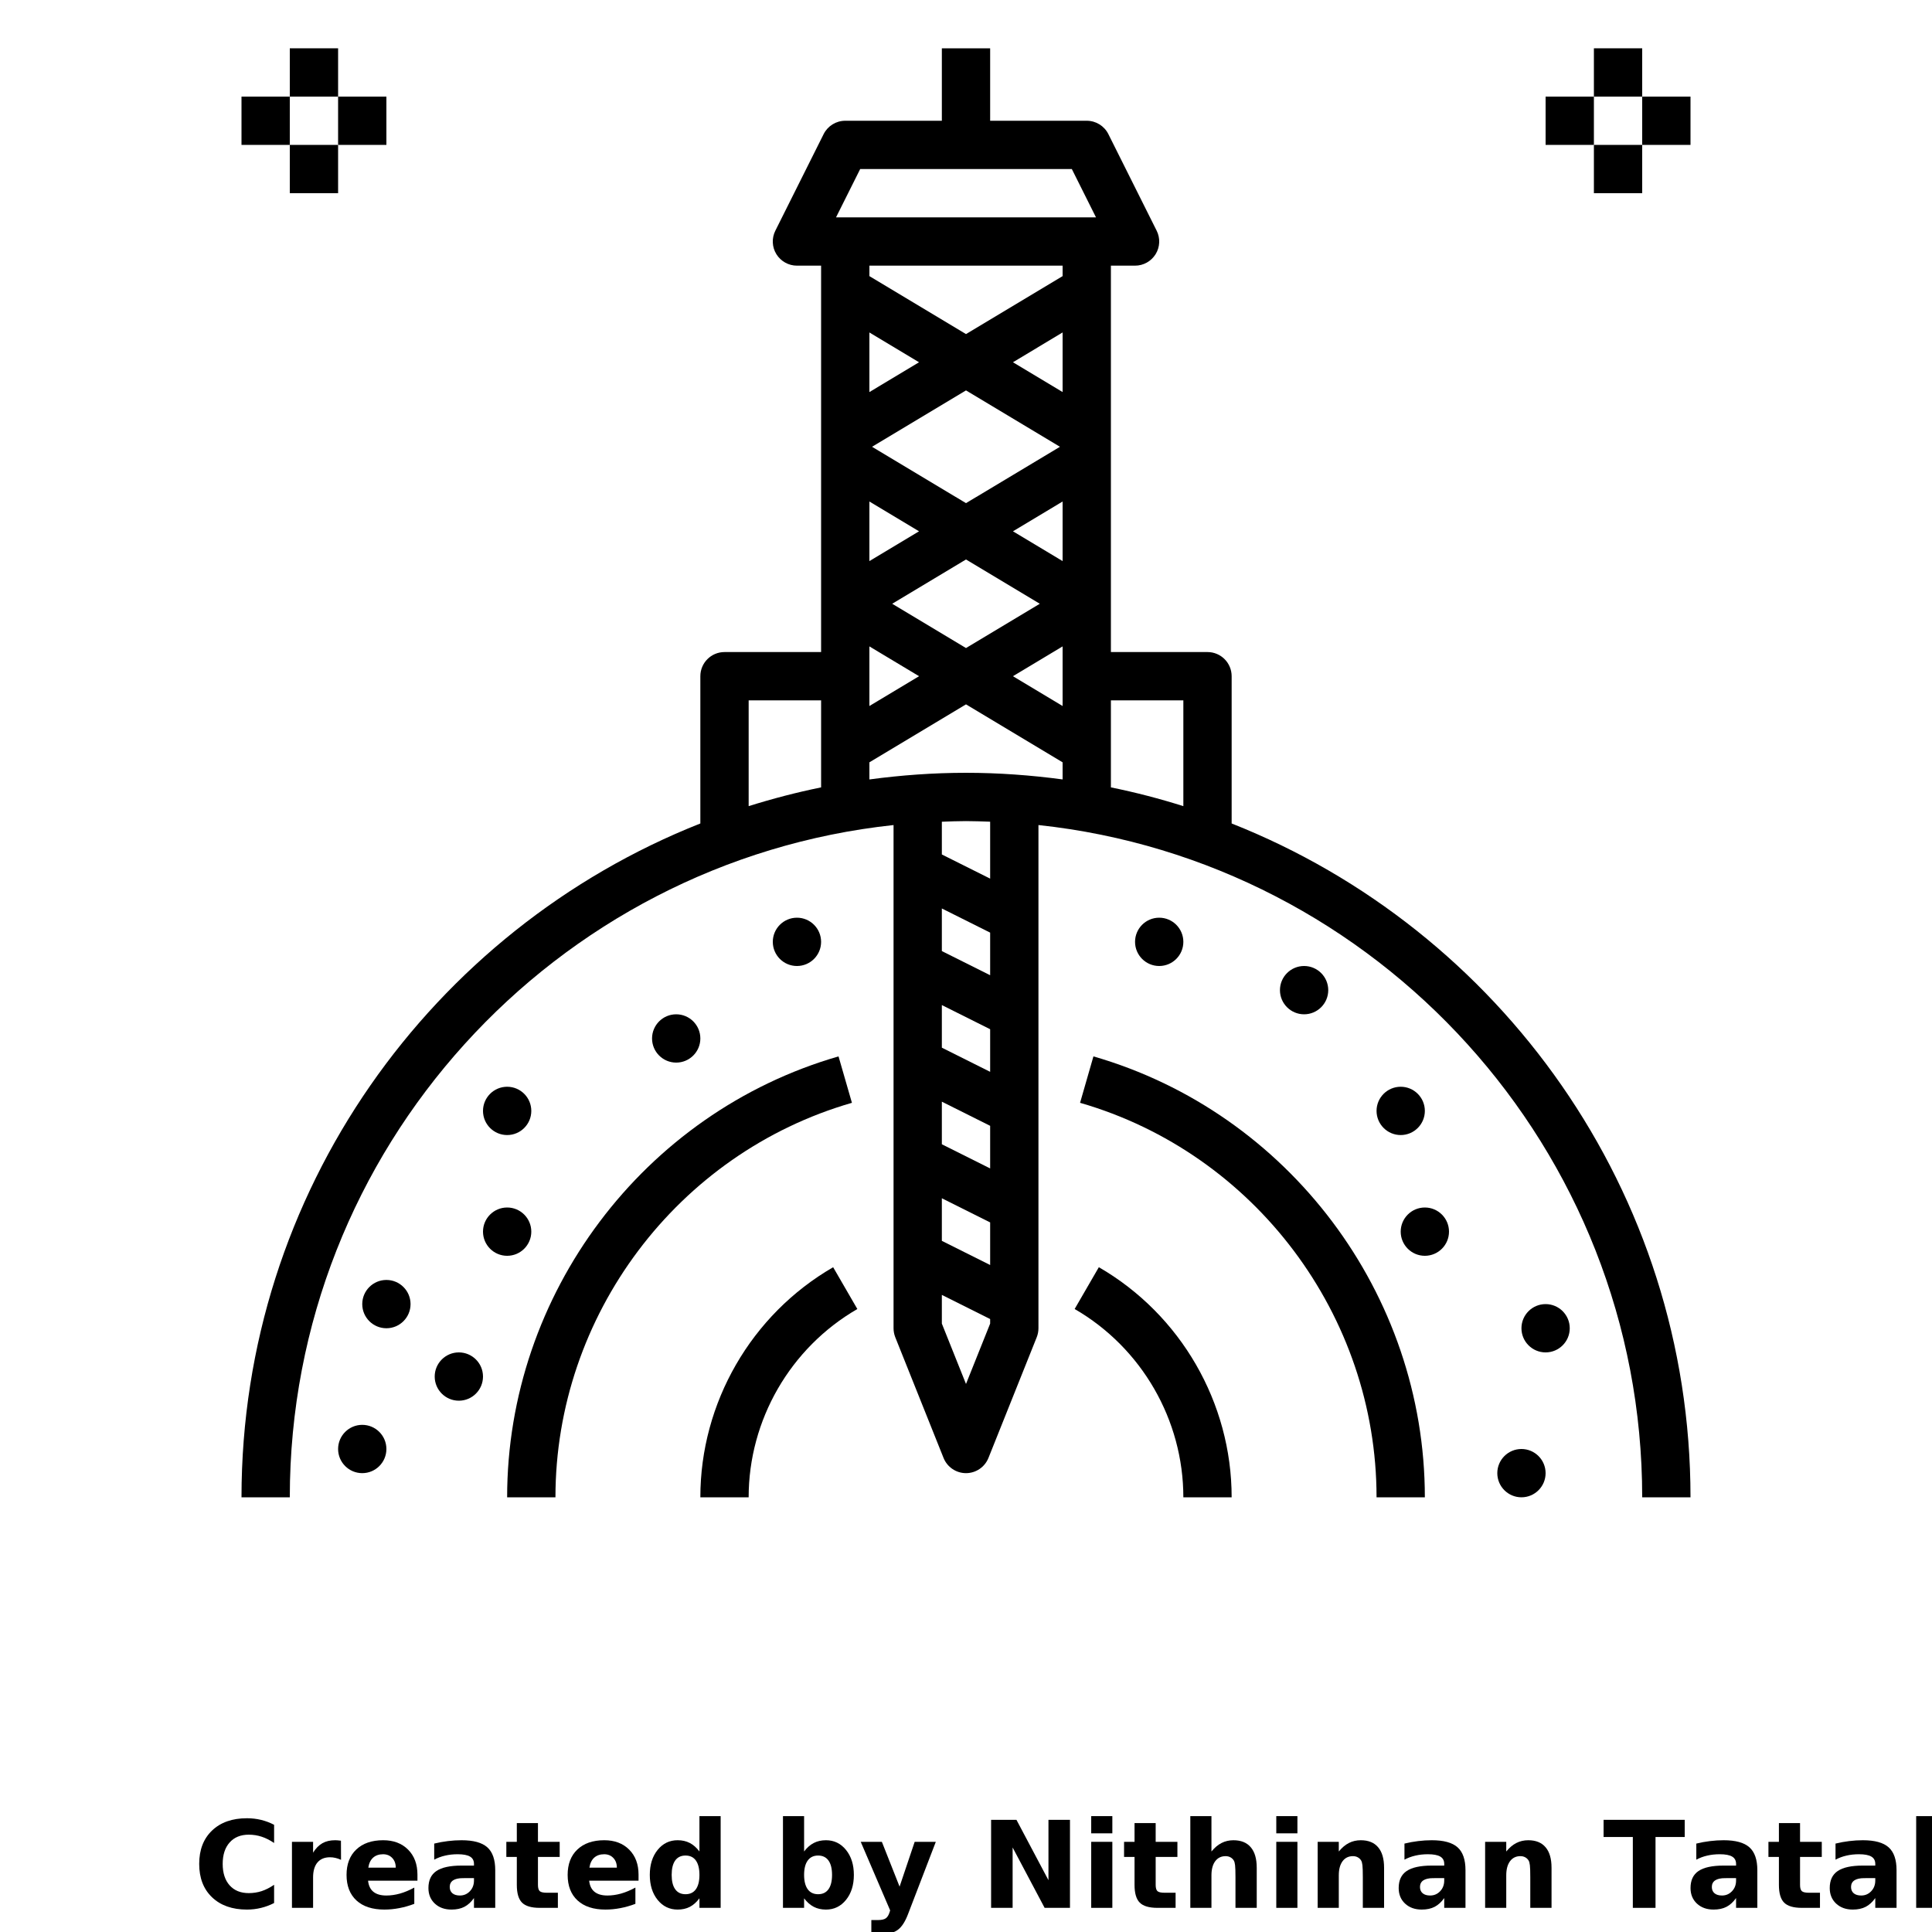<?xml version="1.0" encoding="UTF-8"?>
<svg width="700pt" height="700pt" version="1.1" viewBox="0 0 700 700" xmlns="http://www.w3.org/2000/svg" xmlns:xlink="http://www.w3.org/1999/xlink">
 <defs>
  <symbol id="m" overflow="visible">
   <path d="m29.312-1.75c-1.512 0.781-3.09 1.371-4.734 1.766-1.637 0.406-3.34 0.609-5.109 0.609-5.312 0-9.527-1.484-12.641-4.453-3.106-2.969-4.656-7-4.656-12.094s1.551-9.125 4.656-12.094c3.113-2.969 7.328-4.453 12.641-4.453 1.77 0 3.473 0.199 5.109 0.594 1.645 0.398 3.223 0.992 4.734 1.781v6.594c-1.531-1.039-3.039-1.801-4.516-2.281-1.48-0.488-3.039-0.734-4.672-0.734-2.938 0-5.246 0.945-6.922 2.828-1.68 1.875-2.516 4.465-2.516 7.766 0 3.293 0.836 5.883 2.516 7.766 1.676 1.875 3.984 2.812 6.922 2.812 1.633 0 3.191-0.238 4.672-0.719 1.477-0.488 2.984-1.254 4.516-2.297z"/>
  </symbol>
  <symbol id="k" overflow="visible">
   <path d="m21.453-17.406c-0.68-0.312-1.352-0.539-2.016-0.688-0.656-0.156-1.32-0.234-1.984-0.234-1.969 0-3.484 0.633-4.547 1.891-1.055 1.262-1.578 3.07-1.578 5.422v11.016h-7.656v-23.922h7.656v3.922c0.977-1.562 2.102-2.703 3.375-3.422 1.281-0.719 2.812-1.078 4.594-1.078 0.25 0 0.523 0.012 0.828 0.031 0.301 0.023 0.734 0.07 1.297 0.141z"/>
  </symbol>
  <symbol id="c" overflow="visible">
   <path d="m27.562-12.031v2.188h-17.891c0.188 1.793 0.832 3.137 1.938 4.031 1.113 0.898 2.672 1.344 4.672 1.344 1.602 0 3.25-0.234 4.938-0.703 1.688-0.477 3.422-1.203 5.203-2.172v5.891c-1.805 0.688-3.609 1.203-5.422 1.547-1.812 0.352-3.621 0.531-5.422 0.531-4.336 0-7.703-1.098-10.109-3.297-2.398-2.207-3.594-5.297-3.594-9.266 0-3.906 1.176-6.973 3.531-9.203 2.363-2.238 5.609-3.359 9.734-3.359 3.758 0 6.769 1.137 9.031 3.406 2.258 2.262 3.391 5.281 3.391 9.062zm-7.859-2.531c0-1.457-0.43-2.629-1.281-3.516-0.844-0.895-1.949-1.344-3.312-1.344-1.492 0-2.699 0.418-3.625 1.25-0.918 0.836-1.492 2.039-1.719 3.609z"/>
  </symbol>
  <symbol id="a" overflow="visible">
   <path d="m14.391-10.766c-1.594 0-2.793 0.273-3.594 0.812-0.805 0.543-1.203 1.34-1.203 2.391 0 0.969 0.32 1.73 0.969 2.281 0.645 0.543 1.547 0.812 2.703 0.812 1.438 0 2.644-0.516 3.625-1.547 0.988-1.031 1.484-2.32 1.484-3.875v-0.875zm11.688-2.891v13.656h-7.703v-3.547c-1.031 1.449-2.188 2.508-3.469 3.172s-2.84 1-4.672 1c-2.481 0-4.496-0.723-6.047-2.172-1.543-1.445-2.312-3.32-2.312-5.625 0-2.812 0.961-4.867 2.891-6.172 1.938-1.312 4.969-1.969 9.094-1.969h4.516v-0.609c0-1.207-0.48-2.094-1.438-2.656-0.949-0.562-2.438-0.844-4.469-0.844-1.637 0-3.156 0.168-4.562 0.5-1.406 0.324-2.719 0.812-3.938 1.469v-5.828c1.645-0.406 3.289-0.707 4.938-0.906 1.656-0.207 3.305-0.312 4.953-0.312 4.32 0 7.438 0.855 9.344 2.562 1.914 1.699 2.875 4.461 2.875 8.281z"/>
  </symbol>
  <symbol id="b" overflow="visible">
   <path d="m12.031-30.719v6.797h7.875v5.469h-7.875v10.141c0 1.117 0.219 1.871 0.656 2.266 0.438 0.387 1.312 0.578 2.625 0.578h3.938v5.469h-6.562c-3.023 0-5.164-0.629-6.422-1.891-1.262-1.258-1.891-3.398-1.891-6.422v-10.141h-3.797v-5.469h3.797v-6.797z"/>
  </symbol>
  <symbol id="j" overflow="visible">
   <path d="m19.953-20.422v-12.812h7.688v33.234h-7.688v-3.453c-1.055 1.406-2.215 2.438-3.484 3.094-1.273 0.656-2.742 0.984-4.406 0.984-2.949 0-5.371-1.172-7.266-3.516-1.887-2.344-2.828-5.359-2.828-9.047s0.941-6.703 2.828-9.047c1.895-2.344 4.316-3.516 7.266-3.516 1.656 0 3.117 0.336 4.391 1 1.281 0.656 2.445 1.684 3.5 3.078zm-5.047 15.484c1.645 0 2.894-0.598 3.75-1.797 0.863-1.195 1.297-2.93 1.297-5.203 0-2.281-0.434-4.019-1.297-5.219-0.855-1.195-2.106-1.797-3.75-1.797-1.625 0-2.871 0.602-3.734 1.797-0.855 1.199-1.281 2.938-1.281 5.219 0 2.273 0.426 4.008 1.281 5.203 0.863 1.199 2.109 1.797 3.734 1.797z"/>
  </symbol>
  <symbol id="i" overflow="visible">
   <path d="m16.406-4.938c1.633 0 2.883-0.598 3.75-1.797 0.863-1.195 1.297-2.93 1.297-5.203 0-2.281-0.434-4.019-1.297-5.219-0.867-1.195-2.117-1.797-3.75-1.797-1.637 0-2.891 0.605-3.766 1.812-0.875 1.199-1.312 2.934-1.312 5.203 0 2.262 0.438 3.996 1.312 5.203 0.875 1.199 2.129 1.797 3.766 1.797zm-5.078-15.484c1.051-1.395 2.219-2.422 3.5-3.078 1.281-0.664 2.754-1 4.422-1 2.945 0 5.367 1.172 7.266 3.516 1.895 2.344 2.844 5.359 2.844 9.047s-0.949 6.703-2.844 9.047c-1.898 2.344-4.32 3.516-7.266 3.516-1.668 0-3.141-0.336-4.422-1s-2.449-1.691-3.5-3.078v3.453h-7.656v-33.234h7.656z"/>
  </symbol>
  <symbol id="h" overflow="visible">
   <path d="m0.531-23.922h7.656l6.422 16.234 5.469-16.234h7.656l-10.062 26.188c-1.012 2.664-2.195 4.523-3.547 5.578-1.344 1.062-3.121 1.594-5.328 1.594h-4.422v-5.016h2.391c1.301 0 2.242-0.211 2.828-0.625 0.594-0.406 1.055-1.148 1.391-2.219l0.203-0.656z"/>
  </symbol>
  <symbol id="g" overflow="visible">
   <path d="m4.016-31.891h9.188l11.594 21.875v-21.875h7.797v31.891h-9.188l-11.594-21.875v21.875h-7.797z"/>
  </symbol>
  <symbol id="f" overflow="visible">
   <path d="m3.672-23.922h7.656v23.922h-7.656zm0-9.312h7.656v6.234h-7.656z"/>
  </symbol>
  <symbol id="e" overflow="visible">
   <path d="m27.734-14.562v14.562h-7.703v-11.109c0-2.094-0.047-3.531-0.141-4.312-0.086-0.781-0.242-1.359-0.469-1.734-0.305-0.5-0.711-0.883-1.219-1.156-0.512-0.281-1.094-0.422-1.75-0.422-1.594 0-2.852 0.617-3.766 1.844-0.906 1.23-1.359 2.938-1.359 5.125v11.766h-7.656v-33.234h7.656v12.812c1.145-1.395 2.363-2.422 3.656-3.078 1.301-0.664 2.738-1 4.312-1 2.758 0 4.852 0.852 6.281 2.547 1.438 1.688 2.156 4.152 2.156 7.391z"/>
  </symbol>
  <symbol id="d" overflow="visible">
   <path d="m27.734-14.562v14.562h-7.703v-11.156c0-2.062-0.047-3.484-0.141-4.266-0.086-0.781-0.242-1.359-0.469-1.734-0.305-0.5-0.711-0.883-1.219-1.156-0.512-0.281-1.094-0.422-1.75-0.422-1.594 0-2.852 0.617-3.766 1.844-0.906 1.23-1.359 2.938-1.359 5.125v11.766h-7.656v-23.922h7.656v3.5c1.145-1.395 2.363-2.422 3.656-3.078 1.301-0.664 2.738-1 4.312-1 2.758 0 4.852 0.852 6.281 2.547 1.438 1.688 2.156 4.152 2.156 7.391z"/>
  </symbol>
  <symbol id="l" overflow="visible">
   <path d="m0.219-31.891h29.391v6.219h-10.578v25.672h-8.219v-25.672h-10.594z"/>
  </symbol>
 </defs>
 <g>
  <path d="m428.75 542.5h17.5c0-34.258-18.438-66.203-48.117-83.371l-8.766 15.145c24.289 14.055 39.383 40.199 39.383 68.227z"/>
  <path d="m253.75 542.5h17.5c0-28.027 15.094-54.172 39.383-68.215l-8.766-15.145c-29.68 17.156-48.117 49.102-48.117 83.359z"/>
  <path d="m391.33 399.57c63.242 18.242 107.42 77.023 107.42 142.93h17.5c0-73.656-49.375-139.35-120.08-159.75z"/>
  <path d="m183.75 542.5h17.5c0-65.906 44.18-124.69 107.42-142.93l-4.856-16.816c-70.691 20.395-120.07 86.09-120.07 159.75z"/>
  <path d="m323.75 298.93v182.32c0 1.109 0.211 2.215 0.621 3.254l17.5 43.75c1.34 3.316 4.551 5.496 8.129 5.496s6.789-2.18 8.129-5.496l17.5-43.75c0.41-1.039 0.621-2.144 0.621-3.254v-182.32c122.8 13.145 218.75 117.35 218.75 243.57h17.5c0-110.77-69.004-205.67-166.25-244.14v-53.359c0-4.828-3.91-8.75-8.75-8.75h-35v-140h8.75c3.035 0 5.844-1.574 7.445-4.148 1.602-2.582 1.742-5.801 0.387-8.516l-17.5-35c-1.488-2.965-4.516-4.836-7.832-4.836h-35v-26.25h-17.5v26.25h-35c-3.316 0-6.344 1.871-7.832 4.84l-17.5 35c-1.355 2.711-1.215 5.934 0.387 8.516 1.602 2.57 4.41 4.144 7.445 4.144h8.75v140h-35c-4.84 0-8.75 3.922-8.75 8.75v53.359c-97.246 38.473-166.25 133.38-166.25 244.14h17.5c0-126.23 95.953-230.43 218.75-243.57zm-8.75-178.47 17.988 10.797-17.988 10.797zm70 135.34-17.988-10.797 17.988-10.797zm-35-21-26.738-16.047 26.738-16.047 26.738 16.047zm35-31.5-17.988-10.797 17.988-10.797zm0-61.25-17.988-10.797 17.988-10.797zm-0.961 19.828-34.039 20.422-34.039-20.422 34.039-20.422zm-69.039 19.828 17.988 10.797-17.988 10.797zm17.988 63.297-17.988 10.797v-21.594zm-17.988 31.203 35-21 35 21v6.195c-11.461-1.531-23.125-2.398-35-2.398s-23.539 0.867-35 2.406zm26.25 157.95 17.5 8.75v15.434l-17.5-8.75zm0-19.562v-15.434l17.5 8.75v15.434zm0-35v-15.434l17.5 8.75v15.434zm17.5-26.25-17.5-8.75v-15.434l17.5 8.75zm-8.75 148.1-8.75-21.875v-10.402l17.5 8.75v1.652zm8.75-183.1-17.5-8.75v-11.863c2.914-0.109 5.82-0.23 8.75-0.23s5.836 0.121 8.75 0.219zm70-64.594v38.332c-8.574-2.703-17.324-4.988-26.25-6.797v-31.535zm-117.09-192.5h76.684l8.75 17.5h-94.184zm73.344 35v3.797l-35 21-35-21v-3.797zm-113.75 157.5h26.25v31.535c-8.926 1.82-17.676 4.106-26.25 6.797z"/>
  <path d="m280 341.25c0 4.828 3.922 8.75 8.75 8.75s8.75-3.922 8.75-8.75-3.922-8.75-8.75-8.75-8.75 3.922-8.75 8.75z"/>
  <path d="m236.25 376.25c0 4.828 3.922 8.75 8.75 8.75s8.75-3.922 8.75-8.75-3.922-8.75-8.75-8.75-8.75 3.922-8.75 8.75z"/>
  <path d="m183.75 411.25c4.828 0 8.75-3.922 8.75-8.75s-3.922-8.75-8.75-8.75-8.75 3.922-8.75 8.75 3.922 8.75 8.75 8.75z"/>
  <path d="m183.75 455c4.828 0 8.75-3.922 8.75-8.75s-3.922-8.75-8.75-8.75-8.75 3.922-8.75 8.75 3.922 8.75 8.75 8.75z"/>
  <path d="m140 463.75c-4.828 0-8.75 3.922-8.75 8.75s3.922 8.75 8.75 8.75 8.75-3.922 8.75-8.75-3.922-8.75-8.75-8.75z"/>
  <path d="m166.25 490c-4.828 0-8.75 3.922-8.75 8.75s3.922 8.75 8.75 8.75 8.75-3.922 8.75-8.75-3.922-8.75-8.75-8.75z"/>
  <path d="m131.25 533.75c4.828 0 8.75-3.922 8.75-8.75s-3.922-8.75-8.75-8.75-8.75 3.922-8.75 8.75 3.922 8.75 8.75 8.75z"/>
  <path d="m411.25 341.25c0 4.828 3.922 8.75 8.75 8.75s8.75-3.922 8.75-8.75-3.922-8.75-8.75-8.75-8.75 3.922-8.75 8.75z"/>
  <path d="m472.5 350c-4.828 0-8.75 3.922-8.75 8.75s3.922 8.75 8.75 8.75 8.75-3.922 8.75-8.75-3.922-8.75-8.75-8.75z"/>
  <path d="m507.5 411.25c4.828 0 8.75-3.922 8.75-8.75s-3.922-8.75-8.75-8.75-8.75 3.922-8.75 8.75 3.922 8.75 8.75 8.75z"/>
  <path d="m560 472.5c-4.828 0-8.75 3.922-8.75 8.75s3.922 8.75 8.75 8.75 8.75-3.922 8.75-8.75-3.922-8.75-8.75-8.75z"/>
  <path d="m516.25 455c4.828 0 8.75-3.922 8.75-8.75s-3.922-8.75-8.75-8.75-8.75 3.922-8.75 8.75 3.922 8.75 8.75 8.75z"/>
  <path d="m551.25 542.5c4.828 0 8.75-3.922 8.75-8.75s-3.922-8.75-8.75-8.75-8.75 3.922-8.75 8.75 3.922 8.75 8.75 8.75z"/>
  <path d="m105 17.5h17.5v17.5h-17.5z"/>
  <path d="m105 52.5h17.5v17.5h-17.5z"/>
  <path d="m122.5 35h17.5v17.5h-17.5z"/>
  <path d="m87.5 35h17.5v17.5h-17.5z"/>
  <path d="m577.5 17.5h17.5v17.5h-17.5z"/>
  <path d="m577.5 52.5h17.5v17.5h-17.5z"/>
  <path d="m595 35h17.5v17.5h-17.5z"/>
  <path d="m560 35h17.5v17.5h-17.5z"/>
  <use x="70" y="691.25" xlink:href="#m"/>
  <use x="102.109" y="691.25" xlink:href="#k"/>
  <use x="123.684" y="691.25" xlink:href="#c"/>
  <use x="153.355" y="691.25" xlink:href="#a"/>
  <use x="182.879" y="691.25" xlink:href="#b"/>
  <use x="203.793" y="691.25" xlink:href="#c"/>
  <use x="233.465" y="691.25" xlink:href="#j"/>
  <use x="280.012" y="691.25" xlink:href="#i"/>
  <use x="311.328" y="691.25" xlink:href="#h"/>
  <use x="355.078" y="691.25" xlink:href="#g"/>
  <use x="391.695" y="691.25" xlink:href="#f"/>
  <use x="406.691" y="691.25" xlink:href="#b"/>
  <use x="427.605" y="691.25" xlink:href="#e"/>
  <use x="458.75" y="691.25" xlink:href="#f"/>
  <use x="473.746" y="691.25" xlink:href="#d"/>
  <use x="504.895" y="691.25" xlink:href="#a"/>
  <use x="534.418" y="691.25" xlink:href="#d"/>
  <use x="580.793" y="691.25" xlink:href="#l"/>
  <use x="610.637" y="691.25" xlink:href="#a"/>
  <use x="640.16" y="691.25" xlink:href="#b"/>
  <use x="661.074" y="691.25" xlink:href="#a"/>
  <use x="690.598" y="691.25" xlink:href="#e"/>
 </g>
</svg>
